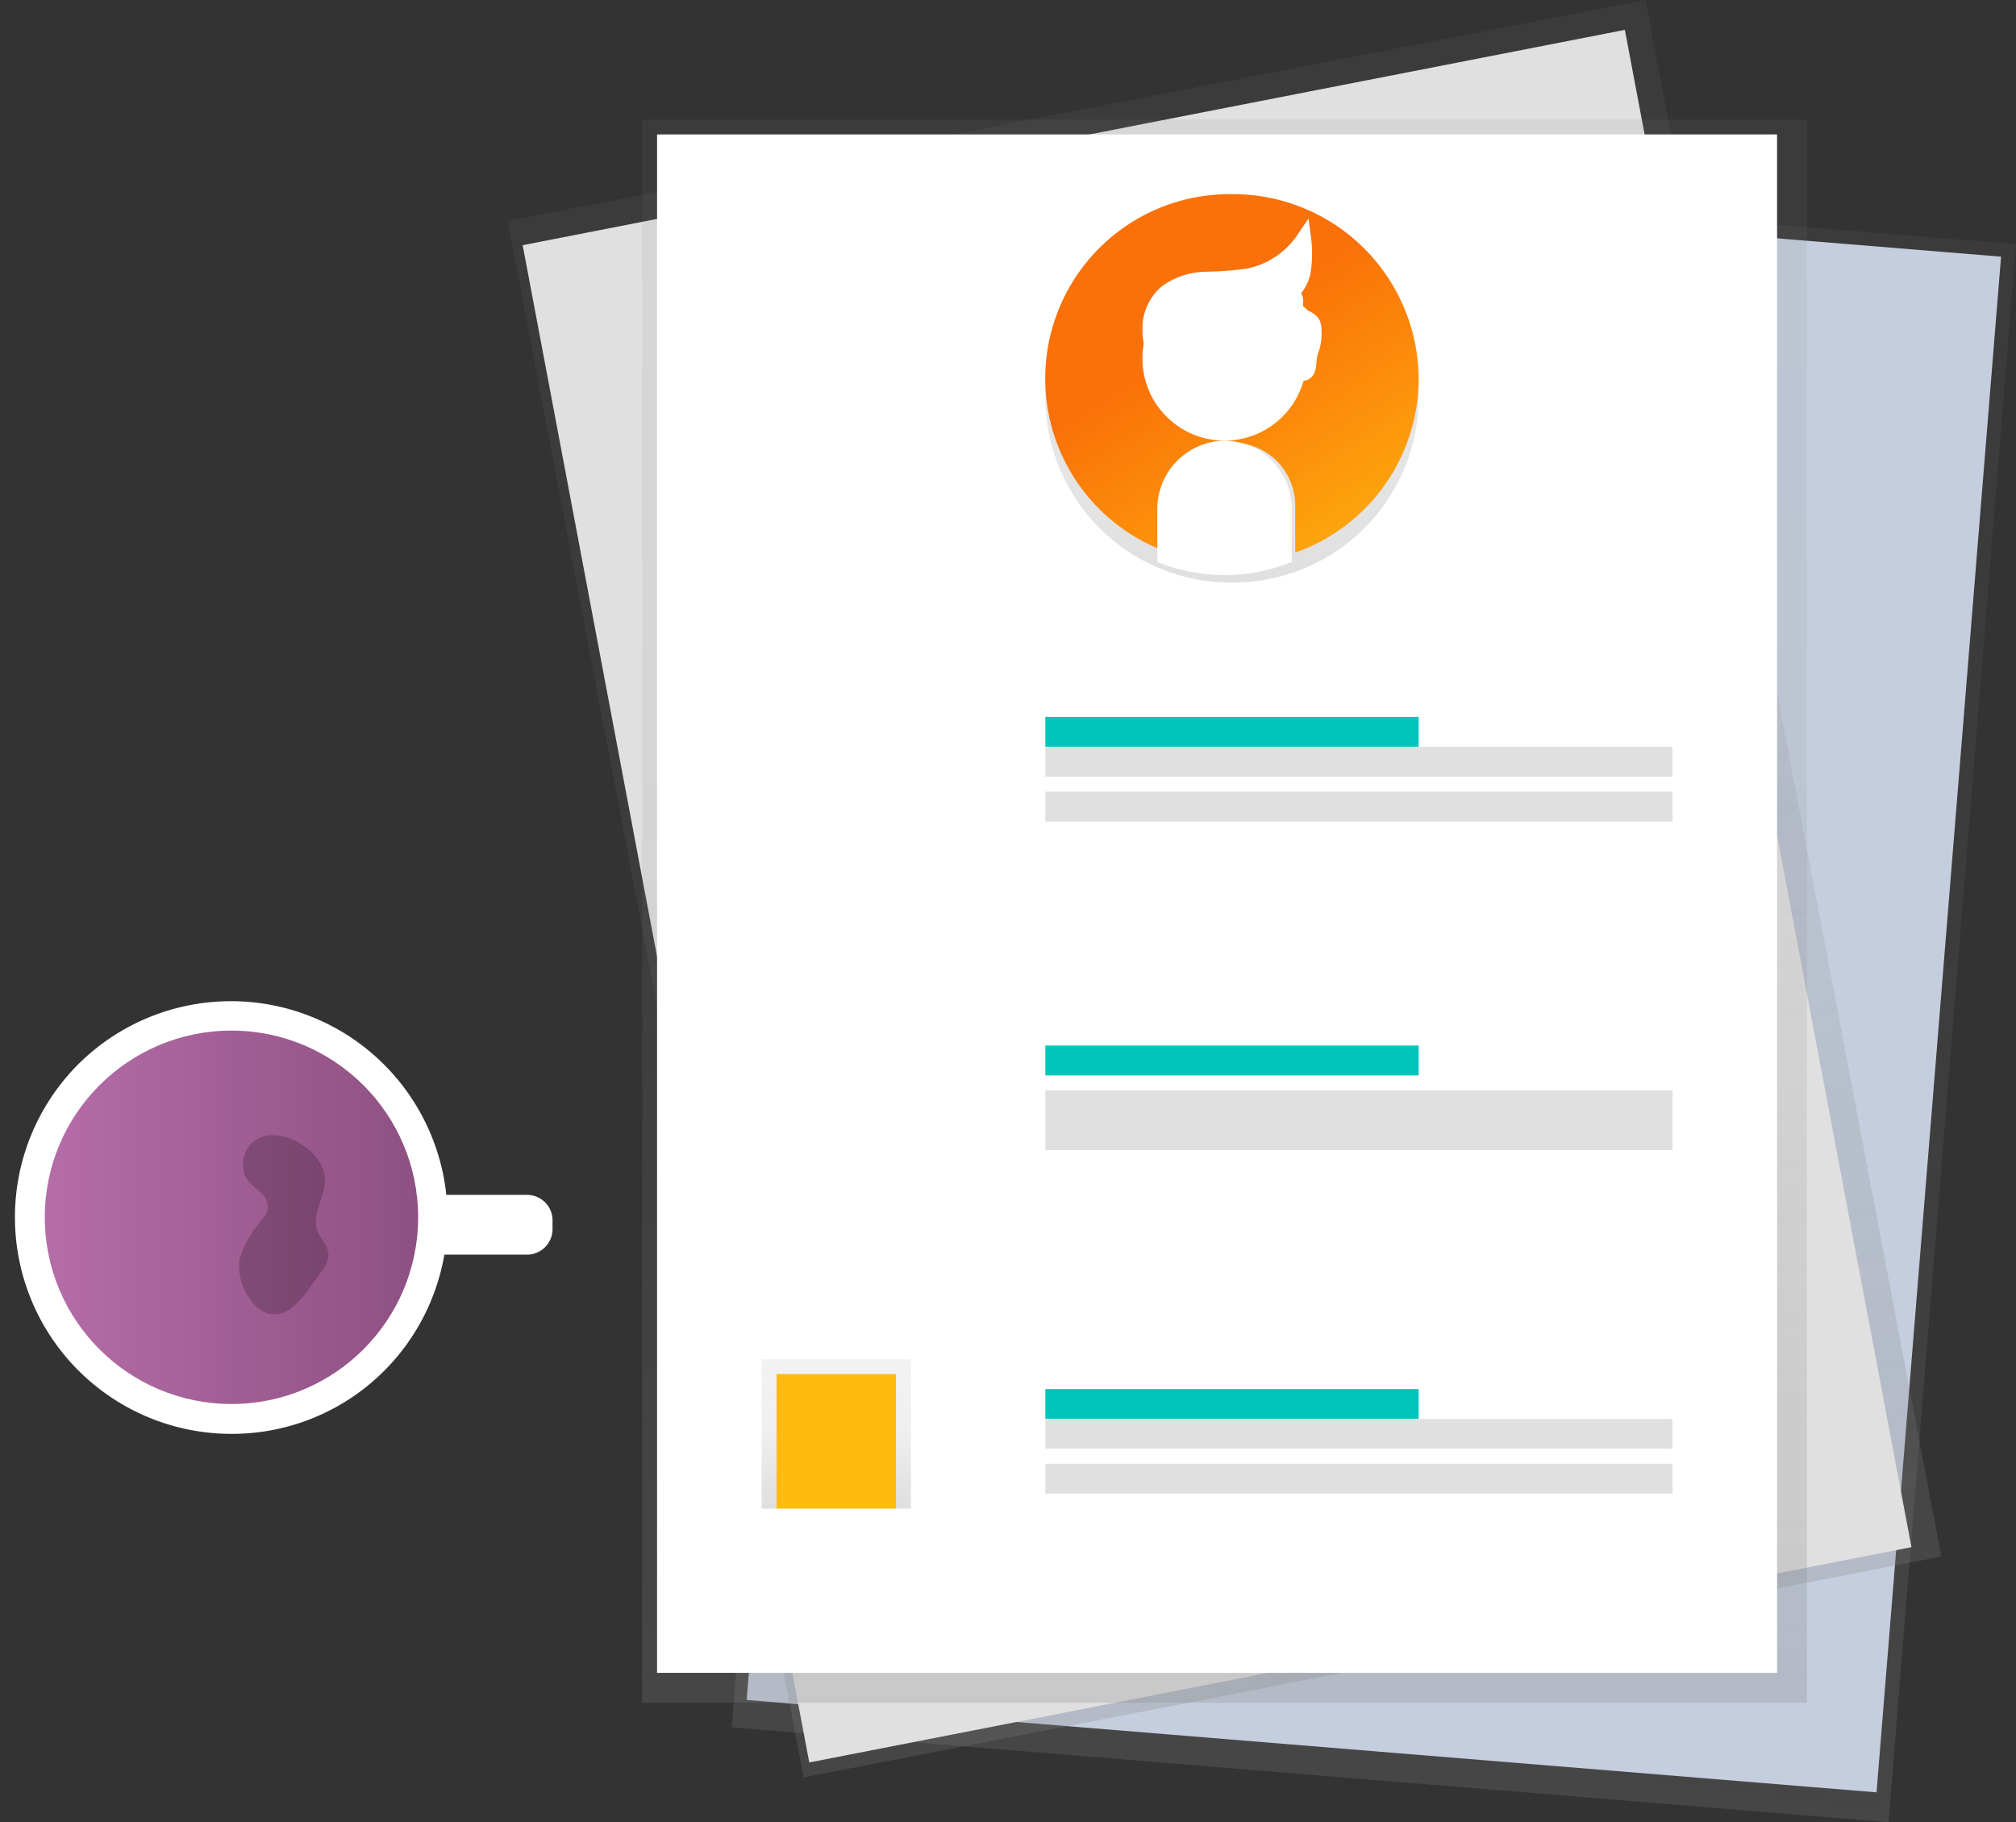 <svg xmlns="http://www.w3.org/2000/svg" xmlns:xlink="http://www.w3.org/1999/xlink" width="135" height="122"><rect width="100%" height="100%" fill="#333333" stroke="none"/><defs><linearGradient id="a" x1=".45" y1=".972" x2=".55" y2=".028" gradientUnits="objectBoundingBox"><stop offset="0" stop-color="gray" stop-opacity=".251"/><stop offset=".54" stop-color="gray" stop-opacity=".122"/><stop offset="1" stop-color="gray" stop-opacity=".102"/></linearGradient><linearGradient id="b" x1=".604" y1=".938" x2=".396" y2=".062" xlink:href="#a"/><linearGradient id="c" x1=".5" y1="1" x2=".5" xlink:href="#a"/><linearGradient id="d" x1=".532" y1=".992" x2=".481" y2="-.012" gradientUnits="objectBoundingBox"><stop offset="0" stop-opacity=".122"/><stop offset=".55" stop-opacity=".09"/><stop offset="1" stop-opacity=".02"/></linearGradient><linearGradient id="e" x1=".235" y1=".5" x2=".758" y2="1.318" gradientUnits="objectBoundingBox"><stop offset="0" stop-color="#fa7009"/><stop offset="1" stop-color="#ffbc0d"/></linearGradient><linearGradient id="f" x1=".5" y1="1" x2=".5" xlink:href="#a"/><linearGradient id="g" y1=".5" x2="1" y2=".5" gradientUnits="objectBoundingBox"><stop offset="0" stop-color="#b56da8"/><stop offset="1" stop-color="#8e5082"/></linearGradient></defs><path d="M77.463 112L0 105.646 8.537 0 86 6.354 77.463 112z" transform="translate(49 10)" fill="url(#a)"/><path data-name="Path" d="M125.661 120L50 113.814 58.339 11 134 17.184 125.661 120z" fill="#c5cede"/><path data-name="Path" d="M96 104.212L19.811 119 0 14.788 76.189 0 96 104.212z" transform="translate(34)" fill="url(#b)"/><path data-name="Path" d="M128 103.584L54.192 118 35 16.415 108.808 2 128 103.584z" fill="#e0e0e0"/><path transform="translate(43 8)" fill="url(#c)" d="M0 0h78v106H0z"/><path data-name="Rectangle" fill="#fff" d="M44 9h75v103H44z"/><path data-name="Path" d="M0 11.814A12.421 12.421 0 0 0 12.651 24 12.415 12.415 0 0 0 25 11.512 12.363 12.363 0 0 0 16.59 0l.038 3.178a4.216 4.216 0 0 1-4.181 4.238 4.219 4.219 0 0 1-4.284-4.127L8.125.111A12.348 12.348 0 0 0 0 11.814z" transform="translate(70 15)" fill="url(#d)"/><path data-name="Path" d="M25 12.365A12.433 12.433 0 0 0 12.5 0a12.346 12.346 0 0 0-4.233 24v-3.185A4.221 4.221 0 0 1 12.5 16.63a4.221 4.221 0 0 1 4.233 4.185V24A12.377 12.377 0 0 0 25 12.365z" transform="translate(70 13)" fill="url(#e)"/><circle cx="5" cy="5" r="5" transform="translate(77 19)" fill="#fff" stroke="#fff" stroke-miterlimit="10"/><path data-name="Path" d="M82 30a4.081 4.081 0 0 0-4 4.135v3.146a11.493 11.493 0 0 0 8 0v-3.146A4.081 4.081 0 0 0 82 30zM77.533 24.182a4.561 4.561 0 0 1-.524-2.42 3.2 3.2 0 0 1 1.091-2.19 4.621 4.621 0 0 1 2.628-.879 24.911 24.911 0 0 0 2.816-.207A5.887 5.887 0 0 0 87.3 16a7.562 7.562 0 0 1-.021 2.113 2.577 2.577 0 0 1-1.122 1.74c.748-.337.666.454.5.927.371.436 1.271.509 1.316 1.074a3.476 3.476 0 0 1-.188 1.668c-.225.52.016 1.439-.562 1.479" fill="#fff" stroke="#fff" stroke-miterlimit="10"/><path data-name="Path" d="M86 20s3.676.278 1.061 5" fill="#fff"/><path data-name="Rectangle" transform="translate(51 91)" fill="url(#f)" d="M0 0h10v10H0z"/><path data-name="Rectangle" fill="#ffbc0d" d="M52 92h8v9h-8z"/><path data-name="Rectangle" fill="#00c5ba" d="M70 48h25v2H70z"/><path data-name="Rectangle" fill="#e0e0e0" d="M70 50h42v2H70zM70 53h42v2H70z"/><path data-name="Rectangle" fill="#00c5ba" d="M70 70h25v2H70z"/><path data-name="Rectangle" fill="#e0e0e0" d="M70 73h42v2H70zM70 75h42v2H70z"/><path data-name="Rectangle" fill="#00c5ba" d="M70 93h25v2H70z"/><path data-name="Rectangle" fill="#e0e0e0" d="M70 95h42v2H70zM70 98h42v2H70z"/><path data-name="Path" d="M36.879 14.352H31.07a15.509 15.509 0 1 0-.265 4.21h6.067a2.1 2.1 0 1 0 0-4.21z" transform="translate(0 66)" fill="url(#f)"/><path d="M15.5 96A14.5 14.5 0 0 1 5.247 71.247a14.5 14.5 0 0 1 20.506 20.506A14.405 14.405 0 0 1 15.5 96zm0-26.85A12.352 12.352 0 1 0 27.851 81.5 12.365 12.365 0 0 0 15.5 69.15z" fill="#fff"/><path data-name="Path" d="M29 80h6.362A1.711 1.711 0 0 1 37 81.776v.449A1.711 1.711 0 0 1 35.362 84H29z" fill="#fff"/><circle data-name="Oval" cx="12.5" cy="12.5" r="12.5" transform="translate(3 69)" fill="url(#g)"/><path data-name="Path" d="M17.269 76.239a1.988 1.988 0 0 0-.741 2.712 5.751 5.751 0 0 0 .9.854 1.348 1.348 0 0 1 .513 1.1 1.562 1.562 0 0 1-.333.694 7.083 7.083 0 0 0-1.559 2.665 3.676 3.676 0 0 0 .679 2.692 2.292 2.292 0 0 0 1.2.993 1.932 1.932 0 0 0 1.63-.4 5.838 5.838 0 0 0 1.168-1.317l.808-1.114A2.031 2.031 0 0 0 22 84.1c.028-.656-.563-1.147-.765-1.767-.373-1.151.657-2.341.519-3.549-.213-1.828-2.925-3.399-4.485-2.545z" opacity=".2"/></svg>